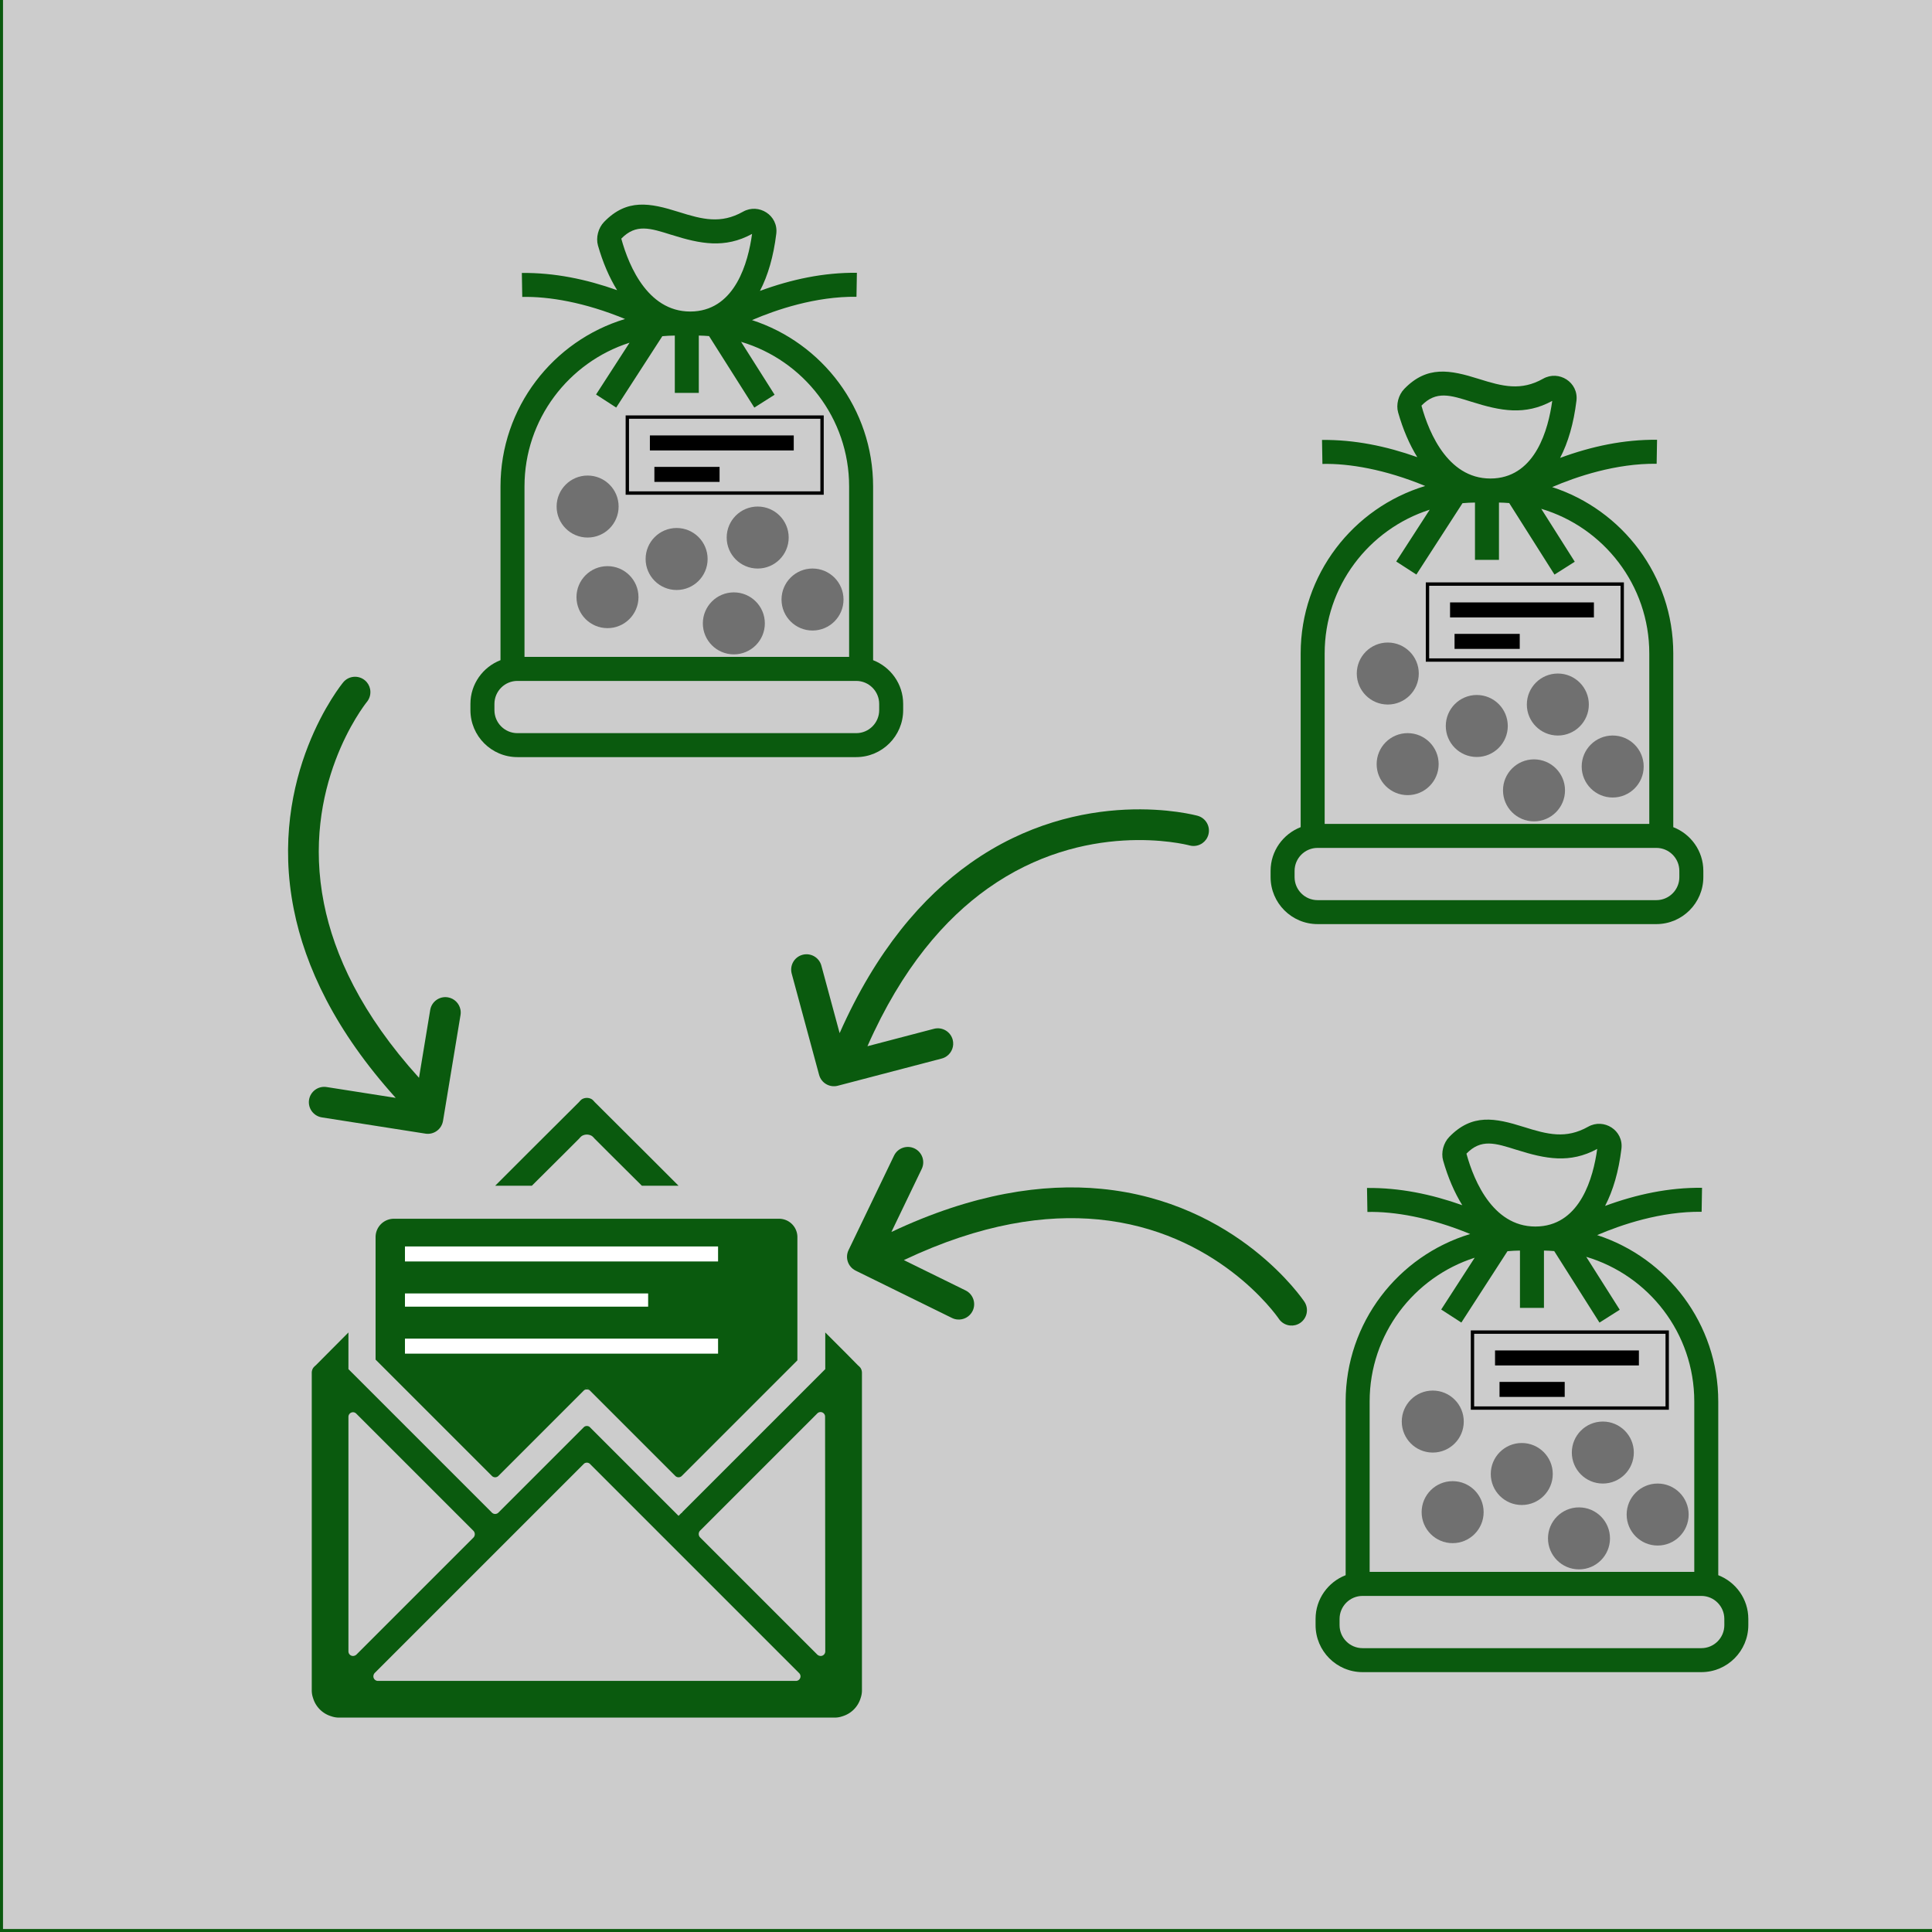 <?xml version="1.0" encoding="UTF-8" standalone="no"?>
<svg
   xmlns:dc="http://purl.org/dc/elements/1.1/"
   xmlns:cc="http://creativecommons.org/ns#"
   xmlns:rdf="http://www.w3.org/1999/02/22-rdf-syntax-ns#"
   xmlns:svg="http://www.w3.org/2000/svg"
   xmlns="http://www.w3.org/2000/svg"
   xmlns:sodipodi="http://sodipodi.sourceforge.net/DTD/sodipodi-0.dtd"
   xmlns:inkscape="http://www.inkscape.org/namespaces/inkscape"
   height="200"
   width="200"
   version="1.1"
   x="0px"
   y="0px"
   viewBox="0 0 134 134"
   enable-background="new 0 0 67 67"
   xml:space="preserve"
   id="svg10"
   sodipodi:docname="pack-envoi.svg"
   inkscape:version="0.92.4 (5da689c313, 2019-01-14)"
   style="fill:#000000"><rect x="0" y="0" width="134" height="134" fill="#808080" stroke="none"/><defs
     id="defs14" /><sodipodi:namedview
     pagecolor="#ffffff"
     bordercolor="#666666"
     borderopacity="1"
     objecttolerance="10"
     gridtolerance="10"
     guidetolerance="10"
     inkscape:pageopacity="0"
     inkscape:pageshadow="2"
     inkscape:window-width="1920"
     inkscape:window-height="1016"
     id="namedview12"
     showgrid="false"
     inkscape:snap-global="false"
     inkscape:zoom="3.337544"
     inkscape:cx="32.491359"
     inkscape:cy="95.514888"
     inkscape:window-x="0"
     inkscape:window-y="27"
     inkscape:window-maximized="1"
     inkscape:current-layer="svg10" /><rect
     style="opacity:1;fill:#cccccc;fill-opacity:1;stroke:#0a5a0e;stroke-width:0.418;stroke-linecap:round;stroke-miterlimit:4;stroke-dasharray:none;stroke-opacity:1"
     id="rect853"
     width="135.504"
     height="134.5"
     x="0"
     y="-0.5" /><path
     inkscape:connector-curvature="0"
     id="path6"
     d="M 60.557,45.79 V 33.741 c 0,-5.388 -3.533,-9.961 -8.401,-11.54 1.683,-0.722 4.413,-1.651 7.248,-1.617 l 0.028,-1.664 c -2.287,-0.024 -4.534,0.45 -6.724,1.257 0.556,-1.067 0.942,-2.392 1.133,-3.961 0.159,-1.287 -1.223,-2.146 -2.308,-1.533 -1.537,0.865 -2.807,0.538 -4.461,0.017 -2.001,-0.631 -3.591,-0.941 -5.173,0.691 -0.405,0.417 -0.58,1.089 -0.425,1.635 0.34,1.193 0.79,2.229 1.329,3.1 -2.156,-0.766 -4.356,-1.218 -6.608,-1.195 l 0.028,1.664 c 1.835,-0.043 4.337,0.373 7.129,1.53 -4.991,1.505 -8.638,6.14 -8.638,11.615 v 12.048 c -1.217,0.473 -2.086,1.649 -2.086,3.032 v 0.433 c 0,1.797 1.462,3.259 3.258,3.259 h 23.498 c 1.796,0 3.258,-1.462 3.258,-3.259 v -0.433 c 0,-1.383 -0.869,-2.559 -2.086,-3.032 z M 46.572,16.287 c 2.001,0.632 3.698,0.967 5.59,-0.063 -0.277,2.011 -1.165,5.167 -4.003,5.373 -3.128,0.215 -4.531,-3.079 -5.067,-5.045 1.019,-1.051 1.998,-0.731 3.479,-0.264 z m -10.194,17.454 c 0,-4.663 3.065,-8.62 7.286,-9.971 l -2.323,3.593 1.398,0.904 3.199,-4.949 c 0.286,-0.025 0.574,-0.043 0.866,-0.044 v 3.975 h 1.664 v -3.975 c 0.24,9.99e-4 0.475,0.019 0.711,0.036 l 3.14,4.96 1.406,-0.891 -2.324,-3.671 c 4.327,1.286 7.493,5.294 7.493,10.032 v 11.821 H 36.378 Z M 60.979,49.255 c 0,0.879 -0.715,1.595 -1.594,1.595 H 35.887 c -0.879,0 -1.594,-0.716 -1.594,-1.595 v -0.433 c 0,-0.879 0.715,-1.595 1.594,-1.595 h 23.498 c 0.879,0 1.594,0.716 1.594,1.595 z"
     style="fill:#0a5a0e;fill-opacity:1;stroke-width:0.832" /><g
     transform="matrix(0.318,0,0,0.318,7.631,68.249)"
     data-name="Enveloppe Grid"
     id="g14"
     style="fill:#0a5a0e;fill-opacity:1"><path
       inkscape:connector-curvature="0"
       d="m 124,44 h -8 l -7.2,-7.16 -3.12,-3.12 a 3.71,3.71 0 0 0 -0.56,-0.56 2.12,2.12 0 0 0 -2.24,0 3.71,3.71 0 0 0 -0.56,0.56 L 99.2,36.84 92,44 h -8 l 7.16,-7.16 11.16,-11.12 a 3.71,3.71 0 0 1 0.56,-0.56 2.12,2.12 0 0 1 2.24,0 3.71,3.71 0 0 1 0.56,0.56 l 11.16,11.12 z"
       id="path4"
       style="fill:#0a5a0e;fill-opacity:1" /><path
       inkscape:connector-curvature="0"
       d="m 104.6,88.6 a 1,1 0 0 0 -1.2,0 L 104,88 Z"
       id="path6-8"
       style="fill:#0a5a0e;fill-opacity:1" /><path
       inkscape:connector-curvature="0"
       d="m 149.92,55.2 v 26.88 l -25.2,25.2 a 1,1 0 0 1 -1.44,0 L 104.8,88.8 104.6,88.6 104,88 84.72,107.28 a 1,1 0 0 1 -1.44,0 L 64,88 57.92,81.92 V 55.2 a 4,4 0 0 1 4,-4 h 84 a 4,4 0 0 1 4,4 z"
       id="path8"
       style="fill:#0a5a0e;fill-opacity:1" /><path
       inkscape:connector-curvature="0"
       d="m 163.68,83.72 a 3.71,3.71 0 0 0 -0.56,-0.56 L 160.68,80.68 160,80 156,76 v 8 l -31.16,31.16 a 0.36,0.36 0 0 1 -0.24,0.24 L 124,116 104.8,96.8 104.6,96.6 a 1,1 0 0 0 -1.2,0 l -18.68,18.68 a 1,1 0 0 1 -1.44,0 L 65.2,97.2 57.92,89.92 56,88 52,84 v -8 l -7.12,7.16 A 3.71,3.71 0 0 0 44.32,83.72 2,2 0 0 0 44,84.84 V 154 a 5,5 0 0 0 0.28,1.72 5.91,5.91 0 0 0 4,4 A 5,5 0 0 0 50,160 h 108 a 5,5 0 0 0 1.72,-0.28 5.91,5.91 0 0 0 4,-4 A 5,5 0 0 0 164,154 V 84.84 a 2,2 0 0 0 -0.32,-1.12 z M 53,146.56 a 1,1 0 0 1 -1,-1 V 94.4 a 1,1 0 0 1 1,-1 1,1 0 0 1 0.72,0.32 l 25.56,25.56 a 1.07,1.07 0 0 1 0,1.44 L 53.72,146.28 A 1.15,1.15 0 0 1 53,146.56 Z M 149.6,152 H 58.44 a 1,1 0 0 1 -1,-1 1.15,1.15 0 0 1 0.28,-0.72 L 103.4,104.6 a 1,1 0 0 1 1.2,0 l 0.2,0.2 38.88,38.88 6.6,6.6 a 1,1 0 0 1 0.32,0.72 1,1 0 0 1 -1,1 z m 6.4,-6.44 a 1,1 0 0 1 -1,1 1.15,1.15 0 0 1 -0.72,-0.28 l -2.6,-2.6 -23,-23 a 1.07,1.07 0 0 1 0,-1.44 l 25.56,-25.56 a 1,1 0 0 1 0.72,-0.32 1,1 0 0 1 1,1 z"
       id="path10"
       style="fill:#0a5a0e;fill-opacity:1" /><path
       inkscape:connector-curvature="0"
       d="m 104.6,88.6 a 1,1 0 0 0 -1.2,0 L 104,88 Z"
       id="path12"
       style="fill:#0a5a0e;fill-opacity:1" /></g><circle
     style="opacity:0.451;fill:#000000;fill-opacity:1;stroke:none;stroke-width:0.649;stroke-linecap:round;stroke-miterlimit:4;stroke-dasharray:none;stroke-opacity:1"
     id="path844"
     cx="46.929"
     cy="38.771"
     r="2.15" /><circle
     style="opacity:0.451;fill:#000000;fill-opacity:1;stroke:none;stroke-width:0.649;stroke-linecap:round;stroke-miterlimit:4;stroke-dasharray:none;stroke-opacity:1"
     id="path844-8"
     cx="56.355"
     cy="41.582"
     r="2.15" /><circle
     style="opacity:0.451;fill:#000000;fill-opacity:1;stroke:none;stroke-width:0.649;stroke-linecap:round;stroke-miterlimit:4;stroke-dasharray:none;stroke-opacity:1"
     id="path844-1"
     cx="52.552"
     cy="37.283"
     r="2.15" /><circle
     style="opacity:0.451;fill:#000000;fill-opacity:1;stroke:none;stroke-width:0.649;stroke-linecap:round;stroke-miterlimit:4;stroke-dasharray:none;stroke-opacity:1"
     id="path844-0"
     cx="40.756"
     cy="35.133"
     r="2.15" /><circle
     style="opacity:0.451;fill:#000000;fill-opacity:1;stroke:none;stroke-width:0.649;stroke-linecap:round;stroke-miterlimit:4;stroke-dasharray:none;stroke-opacity:1"
     id="path844-3"
     cx="42.134"
     cy="41.417"
     r="2.15" /><circle
     style="opacity:0.451;fill:#000000;fill-opacity:1;stroke:none;stroke-width:0.649;stroke-linecap:round;stroke-miterlimit:4;stroke-dasharray:none;stroke-opacity:1"
     id="path844-04"
     cx="50.898"
     cy="43.236"
     r="2.15" /><rect
     style="opacity:1;fill:none;fill-opacity:1;stroke:#000000;stroke-width:0.233;stroke-linecap:round;stroke-miterlimit:4;stroke-dasharray:none;stroke-opacity:1"
     id="rect885"
     width="13.506"
     height="5.268"
     x="43.51"
     y="28.929" /><path
     style="fill:#0a5a0e;fill-opacity:1;stroke:#000000;stroke-width:1.041px;stroke-linecap:butt;stroke-linejoin:miter;stroke-opacity:1"
     d="m 45.075,30.721 h 9.978"
     id="path887"
     inkscape:connector-curvature="0" /><path
     style="fill:#0a5a0e;fill-opacity:1;stroke:#000000;stroke-width:1.041px;stroke-linecap:butt;stroke-linejoin:miter;stroke-opacity:1"
     d="m 45.387,32.903 h 4.521"
     id="path893"
     inkscape:connector-curvature="0" /><path
     inkscape:connector-curvature="0"
     id="path6-4"
     d="M 119.175,109.253 V 97.204 c 0,-5.388 -3.533,-9.961 -8.401,-11.54 1.683,-0.722 4.413,-1.651 7.248,-1.617 l 0.028,-1.664 c -2.287,-0.024 -4.534,0.45 -6.724,1.257 0.556,-1.067 0.942,-2.392 1.133,-3.96 0.159,-1.287 -1.223,-2.146 -2.308,-1.533 -1.537,0.865 -2.807,0.538 -4.461,0.017 -2.001,-0.631 -3.591,-0.941 -5.173,0.691 -0.405,0.417 -0.58,1.089 -0.425,1.635 0.34,1.193 0.79,2.229 1.329,3.1 -2.156,-0.766 -4.356,-1.218 -6.608,-1.195 l 0.028,1.664 c 1.835,-0.043 4.337,0.373 7.129,1.53 -4.991,1.505 -8.638,6.14 -8.638,11.615 v 12.048 c -1.217,0.473 -2.086,1.649 -2.086,3.032 v 0.433 c 0,1.797 1.462,3.259 3.258,3.259 h 23.498 c 1.796,0 3.258,-1.462 3.258,-3.259 v -0.433 c 0,-1.383 -0.869,-2.559 -2.086,-3.032 z M 105.19,79.75 c 2.001,0.632 3.698,0.967 5.59,-0.063 -0.277,2.011 -1.165,5.167 -4.003,5.373 -3.128,0.215 -4.531,-3.079 -5.067,-5.045 1.019,-1.051 1.998,-0.731 3.479,-0.264 z M 94.996,97.204 c 0,-4.663 3.065,-8.62 7.286,-9.971 l -2.323,3.593 1.398,0.904 3.199,-4.949 c 0.286,-0.025 0.574,-0.043 0.866,-0.044 v 3.975 h 1.664 V 86.737 c 0.24,9.94e-4 0.475,0.019 0.711,0.036 l 3.14,4.96 1.406,-0.891 -2.324,-3.671 c 4.327,1.286 7.493,5.294 7.493,10.032 v 11.821 H 94.996 Z m 24.601,15.514 c 0,0.879 -0.715,1.595 -1.594,1.595 H 94.504 c -0.879,0 -1.594,-0.716 -1.594,-1.595 v -0.433 c 0,-0.879 0.715,-1.595 1.594,-1.595 h 23.498 c 0.879,0 1.594,0.716 1.594,1.595 z"
     style="fill:#0a5a0e;fill-opacity:1;stroke-width:0.832" /><circle
     style="opacity:0.451;fill:#000000;fill-opacity:1;stroke:none;stroke-width:0.649;stroke-linecap:round;stroke-miterlimit:4;stroke-dasharray:none;stroke-opacity:1"
     id="path844-4"
     cx="105.547"
     cy="102.234"
     r="2.15" /><circle
     style="opacity:0.451;fill:#000000;fill-opacity:1;stroke:none;stroke-width:0.649;stroke-linecap:round;stroke-miterlimit:4;stroke-dasharray:none;stroke-opacity:1"
     id="path844-8-4"
     cx="114.972"
     cy="105.046"
     r="2.15" /><circle
     style="opacity:0.451;fill:#000000;fill-opacity:1;stroke:none;stroke-width:0.649;stroke-linecap:round;stroke-miterlimit:4;stroke-dasharray:none;stroke-opacity:1"
     id="path844-1-7"
     cx="111.169"
     cy="100.746"
     r="2.15" /><circle
     style="opacity:0.451;fill:#000000;fill-opacity:1;stroke:none;stroke-width:0.649;stroke-linecap:round;stroke-miterlimit:4;stroke-dasharray:none;stroke-opacity:1"
     id="path844-0-6"
     cx="99.374"
     cy="98.597"
     r="2.15" /><circle
     style="opacity:0.451;fill:#000000;fill-opacity:1;stroke:none;stroke-width:0.649;stroke-linecap:round;stroke-miterlimit:4;stroke-dasharray:none;stroke-opacity:1"
     id="path844-3-3"
     cx="100.752"
     cy="104.88"
     r="2.15" /><circle
     style="opacity:0.451;fill:#000000;fill-opacity:1;stroke:none;stroke-width:0.649;stroke-linecap:round;stroke-miterlimit:4;stroke-dasharray:none;stroke-opacity:1"
     id="path844-04-1"
     cx="109.516"
     cy="106.699"
     r="2.15" /><rect
     style="opacity:1;fill:none;fill-opacity:1;stroke:#000000;stroke-width:0.233;stroke-linecap:round;stroke-miterlimit:4;stroke-dasharray:none;stroke-opacity:1"
     id="rect885-7"
     width="13.506"
     height="5.268"
     x="102.128"
     y="92.392" /><path
     style="fill:#0a5a0e;fill-opacity:1;stroke:#000000;stroke-width:1.041px;stroke-linecap:butt;stroke-linejoin:miter;stroke-opacity:1"
     d="m 103.693,94.184 h 9.978"
     id="path887-5"
     inkscape:connector-curvature="0" /><path
     style="fill:#0a5a0e;fill-opacity:1;stroke:#000000;stroke-width:1.041px;stroke-linecap:butt;stroke-linejoin:miter;stroke-opacity:1"
     d="m 104.004,96.367 h 4.521"
     id="path893-9"
     inkscape:connector-curvature="0" /><path
     inkscape:connector-curvature="0"
     id="path6-6"
     d="M 116.055,57.372 V 45.323 c 0,-5.388 -3.533,-9.961 -8.401,-11.54 1.683,-0.722 4.413,-1.651 7.248,-1.617 l 0.028,-1.664 c -2.287,-0.024 -4.534,0.45 -6.724,1.257 0.556,-1.067 0.942,-2.392 1.133,-3.961 0.159,-1.287 -1.223,-2.146 -2.308,-1.533 -1.537,0.865 -2.807,0.538 -4.461,0.017 -2.001,-0.631 -3.591,-0.941 -5.173,0.691 -0.405,0.417 -0.58,1.089 -0.425,1.635 0.34,1.193 0.79,2.229 1.329,3.1 -2.156,-0.766 -4.356,-1.218 -6.608,-1.195 l 0.028,1.664 c 1.835,-0.043 4.337,0.373 7.129,1.53 -4.991,1.505 -8.638,6.14 -8.638,11.615 v 12.048 c -1.217,0.473 -2.086,1.649 -2.086,3.032 v 0.433 c 0,1.797 1.462,3.259 3.258,3.259 h 23.498 c 1.796,0 3.258,-1.462 3.258,-3.259 v -0.433 c 0,-1.383 -0.869,-2.559 -2.086,-3.032 z M 102.07,27.869 c 2.001,0.632 3.698,0.967 5.59,-0.063 -0.277,2.011 -1.165,5.167 -4.003,5.373 -3.128,0.215 -4.531,-3.079 -5.067,-5.045 1.019,-1.051 1.998,-0.731 3.479,-0.264 z m -10.194,17.454 c 0,-4.663 3.065,-8.62 7.286,-9.971 l -2.323,3.593 1.398,0.904 3.199,-4.949 c 0.286,-0.025 0.574,-0.043 0.866,-0.044 v 3.975 h 1.664 v -3.975 c 0.24,9.99e-4 0.475,0.019 0.711,0.036 l 3.14,4.96 1.406,-0.891 -2.324,-3.671 c 4.327,1.286 7.493,5.294 7.493,10.032 v 11.821 H 91.876 Z m 24.601,15.514 c 0,0.879 -0.715,1.595 -1.594,1.595 H 91.384 c -0.879,0 -1.594,-0.716 -1.594,-1.595 v -0.433 c 0,-0.879 0.715,-1.595 1.594,-1.595 h 23.498 c 0.879,0 1.594,0.716 1.594,1.595 z"
     style="fill:#0a5a0e;fill-opacity:1;stroke-width:0.832" /><circle
     style="opacity:0.451;fill:#000000;fill-opacity:1;stroke:none;stroke-width:0.649;stroke-linecap:round;stroke-miterlimit:4;stroke-dasharray:none;stroke-opacity:1"
     id="path844-2"
     cx="102.427"
     cy="50.353"
     r="2.15" /><circle
     style="opacity:0.451;fill:#000000;fill-opacity:1;stroke:none;stroke-width:0.649;stroke-linecap:round;stroke-miterlimit:4;stroke-dasharray:none;stroke-opacity:1"
     id="path844-8-1"
     cx="111.853"
     cy="53.164"
     r="2.15" /><circle
     style="opacity:0.451;fill:#000000;fill-opacity:1;stroke:none;stroke-width:0.649;stroke-linecap:round;stroke-miterlimit:4;stroke-dasharray:none;stroke-opacity:1"
     id="path844-1-78"
     cx="108.049"
     cy="48.865"
     r="2.15" /><circle
     style="opacity:0.451;fill:#000000;fill-opacity:1;stroke:none;stroke-width:0.649;stroke-linecap:round;stroke-miterlimit:4;stroke-dasharray:none;stroke-opacity:1"
     id="path844-0-5"
     cx="96.254"
     cy="46.715"
     r="2.15" /><circle
     style="opacity:0.451;fill:#000000;fill-opacity:1;stroke:none;stroke-width:0.649;stroke-linecap:round;stroke-miterlimit:4;stroke-dasharray:none;stroke-opacity:1"
     id="path844-3-7"
     cx="97.632"
     cy="52.999"
     r="2.15" /><circle
     style="opacity:0.451;fill:#000000;fill-opacity:1;stroke:none;stroke-width:0.649;stroke-linecap:round;stroke-miterlimit:4;stroke-dasharray:none;stroke-opacity:1"
     id="path844-04-4"
     cx="106.396"
     cy="54.818"
     r="2.15" /><rect
     style="opacity:1;fill:none;fill-opacity:1;stroke:#000000;stroke-width:0.233;stroke-linecap:round;stroke-miterlimit:4;stroke-dasharray:none;stroke-opacity:1"
     id="rect885-1"
     width="13.506"
     height="5.268"
     x="99.008"
     y="40.511" /><path
     style="fill:#0a5a0e;fill-opacity:1;stroke:#000000;stroke-width:1.041px;stroke-linecap:butt;stroke-linejoin:miter;stroke-opacity:1"
     d="m 100.573,42.303 h 9.978"
     id="path887-8"
     inkscape:connector-curvature="0" /><path
     style="fill:#0a5a0e;fill-opacity:1;stroke:#000000;stroke-width:1.041px;stroke-linecap:butt;stroke-linejoin:miter;stroke-opacity:1"
     d="m 100.885,44.485 h 4.521"
     id="path893-5"
     inkscape:connector-curvature="0" /><path
     style="fill:#ffffff;stroke:#ffffff;stroke-width:1.041px;stroke-linecap:butt;stroke-linejoin:miter;stroke-opacity:1"
     d="M 28.087,86.972 H 49.804"
     id="path961"
     inkscape:connector-curvature="0"
     sodipodi:nodetypes="cc" /><path
     style="fill:#ffffff;stroke:#ffffff;stroke-width:0.917px;stroke-linecap:butt;stroke-linejoin:miter;stroke-opacity:1"
     d="M 28.087,90.169 H 44.954"
     id="path961-9"
     inkscape:connector-curvature="0"
     sodipodi:nodetypes="cc" /><path
     style="fill:#ffffff;stroke:#ffffff;stroke-width:1.041px;stroke-linecap:butt;stroke-linejoin:miter;stroke-opacity:1"
     d="M 28.087,93.366 H 49.804"
     id="path961-7"
     inkscape:connector-curvature="0"
     sodipodi:nodetypes="cc" /><path
     style="stroke-width:0.317;fill:#0a5a0e;fill-opacity:1"
     inkscape:connector-curvature="0"
     d="m 30.726,77.748 1.215,-7.349 c 0.021,-0.131 0.018,-0.26 -0.007,-0.382 -0.084,-0.422 -0.421,-0.768 -0.871,-0.844 -0.581,-0.096 -1.129,0.297 -1.225,0.878 l -0.777,4.704 c -4.005,-4.426 -5.879,-8.526 -6.593,-12.095 -0.808,-4.05 -0.123,-7.458 0.797,-9.915 0.92,-2.454 2.082,-3.939 2.178,-4.057 0.004,-0.006 0.004,-0.006 0.004,-0.006 l 0.001,-2.16e-4 c 0.211,-0.257 0.282,-0.584 0.222,-0.887 -0.046,-0.232 -0.17,-0.451 -0.367,-0.613 -0.454,-0.374 -1.125,-0.309 -1.5,0.145 -0.049,0.062 -1.354,1.653 -2.433,4.408 -1.077,2.751 -1.922,6.686 -0.991,11.343 0.79,3.963 2.867,8.417 7.068,13.069 L 22.653,75.395 v 0 c -0.582,-0.091 -1.126,0.306 -1.218,0.887 -0.091,0.581 0.306,1.126 0.887,1.218 l 7.187,1.127 c 0.577,0.091 1.12,-0.302 1.216,-0.879 z"
     id="path2"
     inkscape:transform-center-x="2.5855064"
     inkscape:transform-center-y="0.68439874" /><path
     style="fill:#0a5a0e;stroke-width:0.317;fill-opacity:1"
     inkscape:connector-curvature="0"
     d="m 59.345,88.128 6.685,3.285 c 0.119,0.058 0.243,0.093 0.368,0.104 0.429,0.041 0.857,-0.181 1.059,-0.59 0.259,-0.528 0.041,-1.167 -0.487,-1.426 l -4.28,-2.103 c 5.394,-2.556 9.861,-3.167 13.484,-2.82 4.111,0.396 7.176,2.036 9.263,3.626 2.084,1.589 3.17,3.131 3.255,3.257 0.004,0.005 0.004,0.005 0.004,0.005 l -1.09e-4,0.001 c 0.185,0.276 0.477,0.439 0.785,0.468 0.235,0.022 0.48,-0.033 0.693,-0.175 0.489,-0.327 0.621,-0.988 0.295,-1.478 -0.045,-0.065 -1.192,-1.774 -3.517,-3.602 -2.323,-1.825 -5.846,-3.771 -10.573,-4.225 -4.022,-0.388 -8.886,0.315 -14.553,2.993 l 2.103,-4.371 v 0 c 0.255,-0.531 0.032,-1.166 -0.498,-1.422 -0.53,-0.255 -1.167,-0.032 -1.422,0.498 l -3.155,6.555 c -0.254,0.527 -0.035,1.159 0.49,1.418 z"
     id="path2-5"
     inkscape:transform-center-x="0.25040583"
     inkscape:transform-center-y="-4.8176707" /><path
     style="fill:#0a5a0e;stroke-width:0.317;fill-opacity:1"
     inkscape:connector-curvature="0"
     d="m 58.111,75.304 7.206,-1.886 c 0.128,-0.034 0.245,-0.089 0.346,-0.162 0.351,-0.249 0.53,-0.698 0.415,-1.139 -0.149,-0.569 -0.732,-0.91 -1.301,-0.761 l -4.613,1.208 c 2.41,-5.461 5.389,-8.844 8.358,-10.951 3.369,-2.388 6.76,-3.153 9.379,-3.314 2.616,-0.16 4.445,0.296 4.592,0.336 0.007,8.53e-4 0.007,8.53e-4 0.007,8.53e-4 l 5.81e-4,8.64e-4 c 0.321,0.088 0.648,0.02 0.9,-0.159 0.193,-0.137 0.342,-0.339 0.41,-0.585 0.157,-0.567 -0.176,-1.153 -0.743,-1.311 -0.077,-0.02 -2.061,-0.563 -5.017,-0.425 -2.951,0.138 -6.889,0.97 -10.762,3.718 -3.297,2.336 -6.517,6.049 -9.053,11.781 l -1.267,-4.682 v 0 c -0.154,-0.568 -0.738,-0.903 -1.307,-0.751 -0.568,0.153 -0.904,0.738 -0.75,1.307 l 1.9,7.023 c 0.153,0.564 0.732,0.9 1.298,0.752 z"
     id="path2-3"
     inkscape:transform-center-x="2.1461425"
     inkscape:transform-center-y="-1.2062442" /></svg>